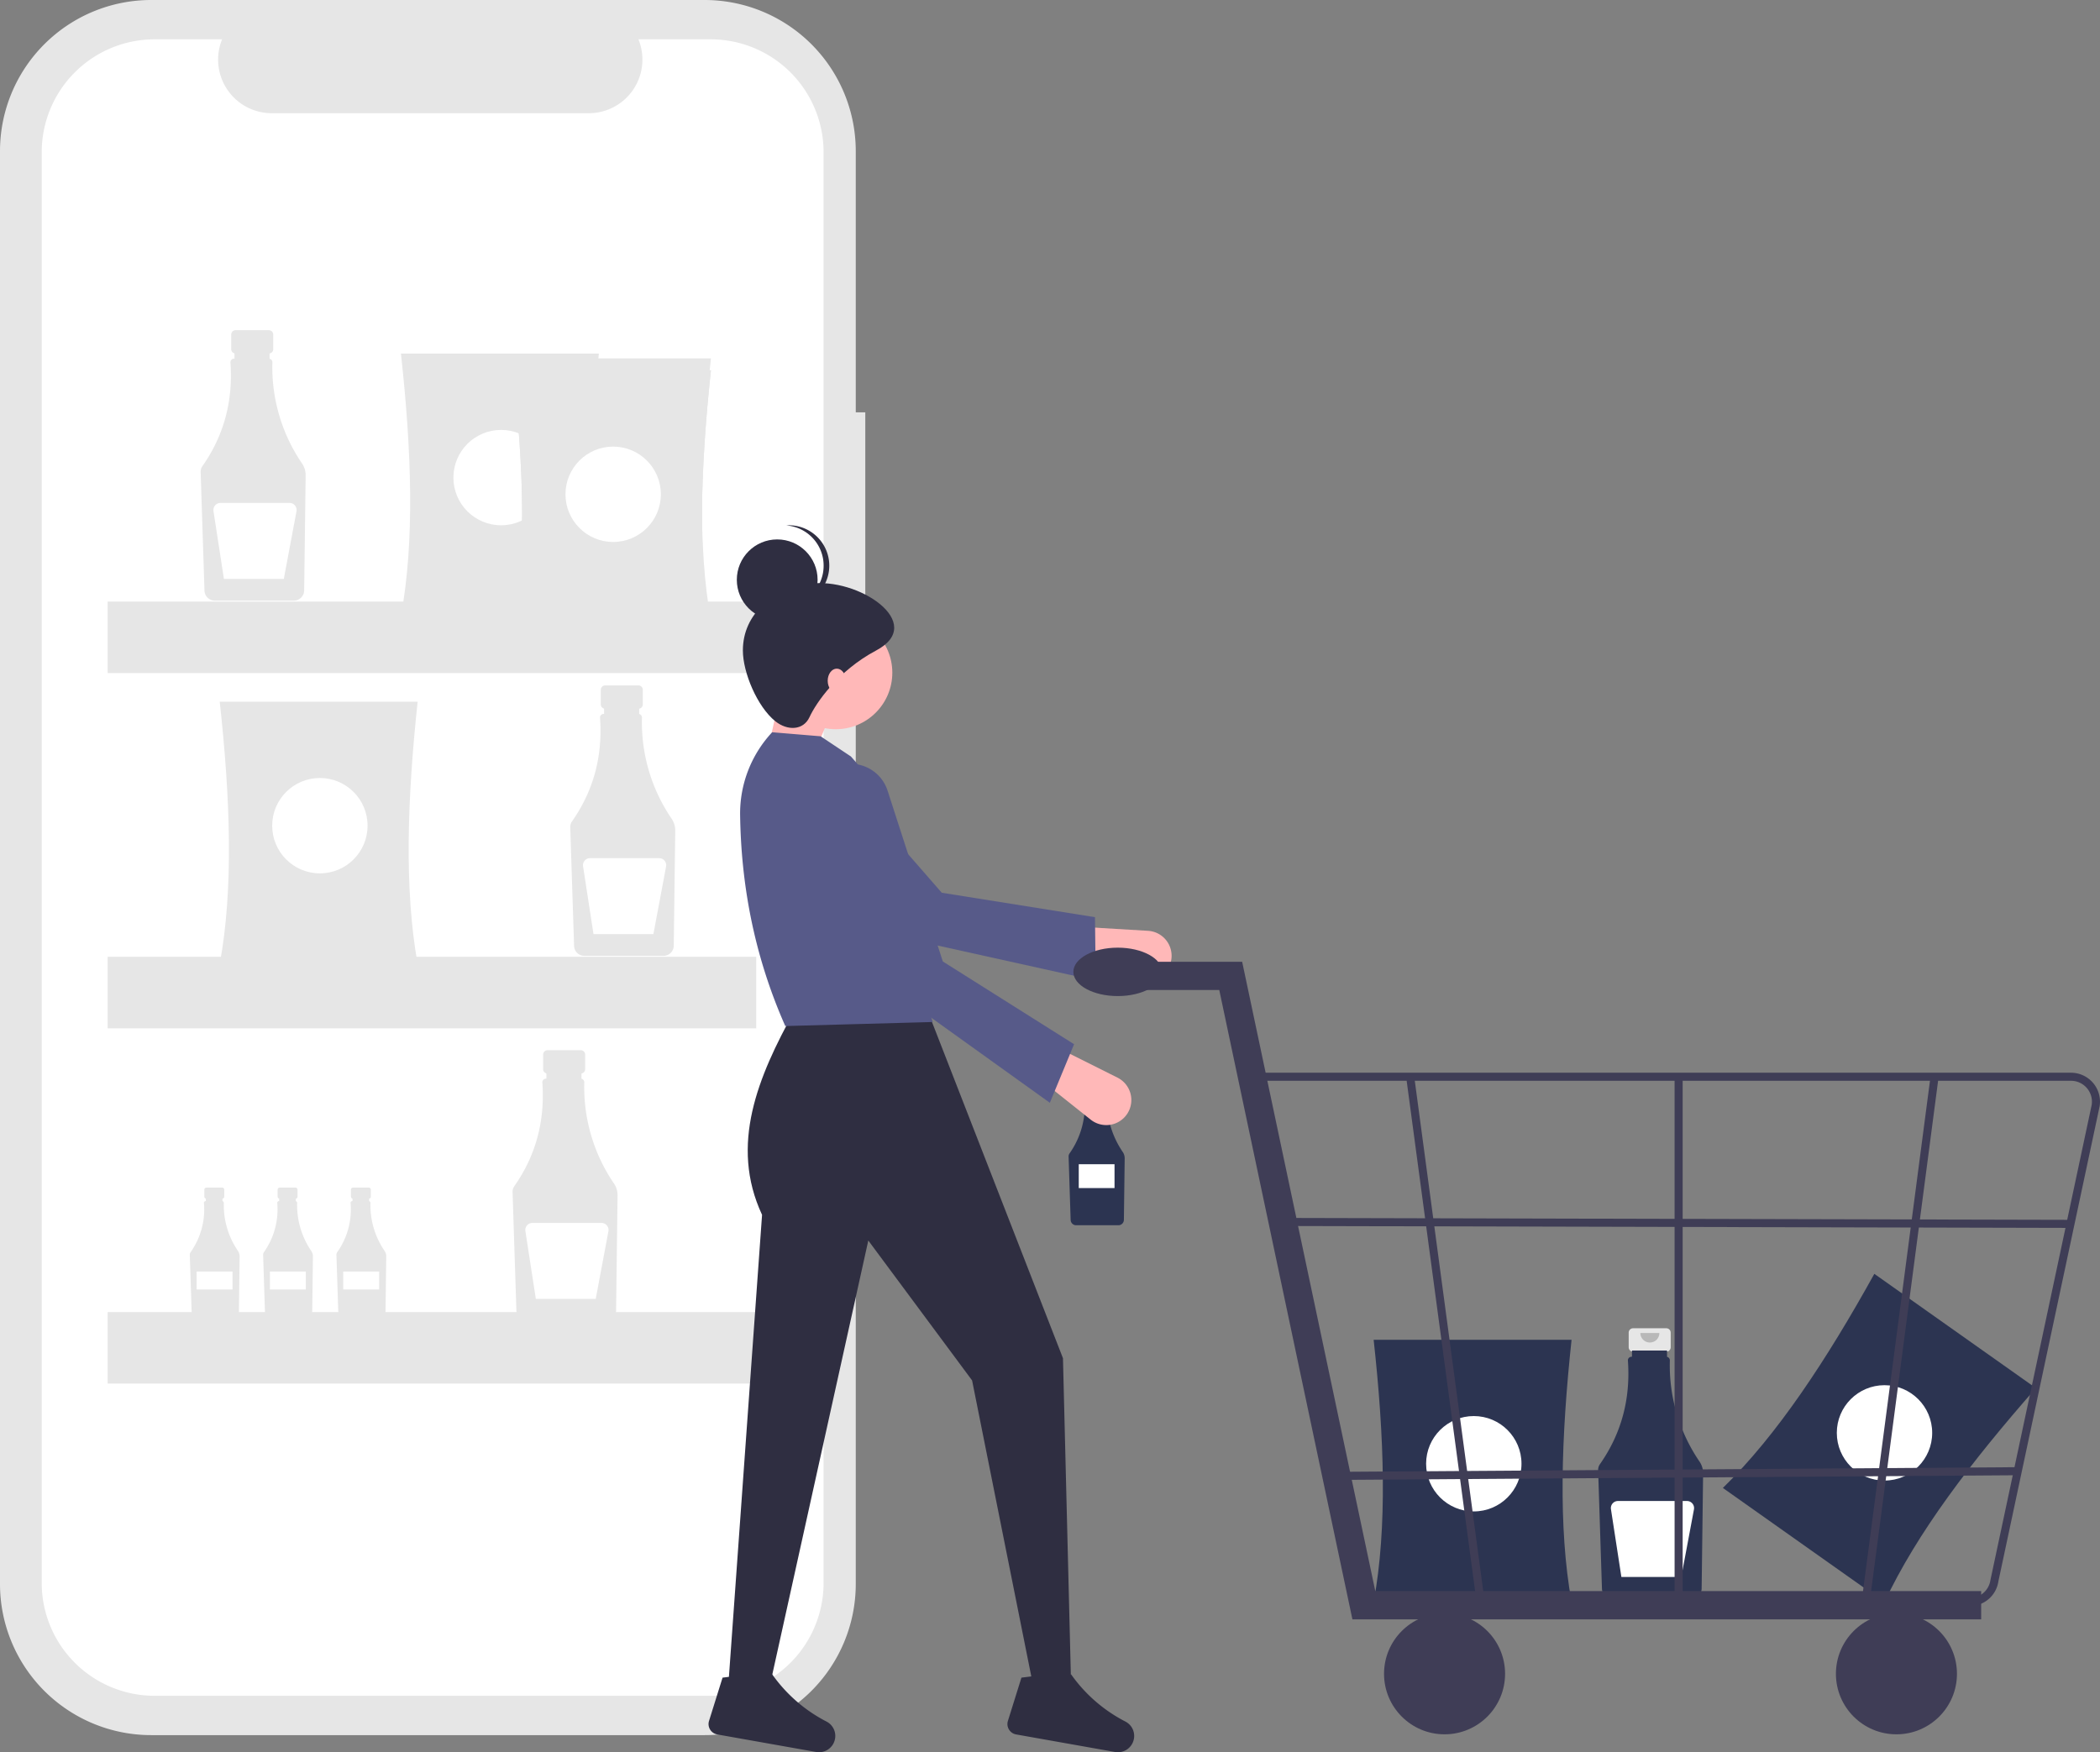 <svg xmlns="http://www.w3.org/2000/svg" data-name="Layer 1" width="888" height="741.048"><rect width="100%" height="100%" fill="#808080" stroke="none"/><path d="M365.896 174.38h-4.032V63.927A63.927 63.927 0 0 0 297.937 0H63.927A63.927 63.927 0 0 0 0 63.927v605.954a63.927 63.927 0 0 0 63.927 63.927h234.01a63.927 63.927 0 0 0 63.927-63.927V253.003h4.032Z" fill="#e6e6e6"/><path d="M300.516 16.632H269.97a22.681 22.681 0 0 1-21 31.247H114.91a22.681 22.681 0 0 1-21-31.247H65.38a47.74 47.74 0 0 0-47.74 47.74v605.064a47.74 47.74 0 0 0 47.74 47.74h235.136a47.74 47.74 0 0 0 47.74-47.74V64.372a47.74 47.74 0 0 0-47.74-47.74Z" fill="#fff"/><path d="M113.672 139.635H99.633a1.861 1.861 0 0 0-1.861 1.861v6.162a1.861 1.861 0 0 0 1.861 1.862h2.327v9.233h9.386v-9.233h2.326a1.861 1.861 0 0 0 1.862-1.862v-6.162a1.861 1.861 0 0 0-1.862-1.861Z" fill="#e6e6e6"/><path d="M127.734 196.032a72.178 72.178 0 0 1-12.557-42.794 1.522 1.522 0 0 0-1.188-1.519v-2.663H99.162v2.626h-.204a1.521 1.521 0 0 0-1.52 1.523q0 .056.004.111 1.752 24.425-11.833 43.808a4.193 4.193 0 0 0-.759 2.54l1.621 50.152a4.341 4.341 0 0 0 4.305 4.19h33.537a4.343 4.343 0 0 0 4.307-4.264l.625-48.693a8.788 8.788 0 0 0-1.51-5.017Z" fill="#e6e6e6"/><path d="M122.425 212.69H93.234a2.997 2.997 0 0 0-2.962 3.453l4.41 28.673h25.33l5.359-28.576a2.997 2.997 0 0 0-2.946-3.55Z" fill="#fff"/><path d="M269.957 289.87h-14.04a1.861 1.861 0 0 0-1.86 1.86v6.163a1.861 1.861 0 0 0 1.86 1.861h2.327v9.233h9.386v-9.233h2.327a1.861 1.861 0 0 0 1.861-1.861v-6.162a1.861 1.861 0 0 0-1.861-1.862Z" fill="#e6e6e6"/><path d="M284.019 346.266a72.178 72.178 0 0 1-12.557-42.793 1.522 1.522 0 0 0-1.188-1.52v-2.662h-14.828v2.626h-.204a1.521 1.521 0 0 0-1.52 1.523q0 .055.005.11 1.752 24.426-11.834 43.808a4.193 4.193 0 0 0-.759 2.541l1.622 50.152a4.341 4.341 0 0 0 4.304 4.19h33.537a4.343 4.343 0 0 0 4.307-4.264l.625-48.693a8.788 8.788 0 0 0-1.51-5.018Z" fill="#e6e6e6"/><path d="M278.71 362.925h-29.192a2.997 2.997 0 0 0-2.962 3.453l4.411 28.673h25.33l5.358-28.577a2.997 2.997 0 0 0-2.945-3.55Z" fill="#fff"/><path d="M93.935 502.257h-6.66a.883.883 0 0 0-.882.883v2.923a.883.883 0 0 0 .883.883h1.103v4.38h4.452v-4.38h1.104a.883.883 0 0 0 .883-.883v-2.923a.883.883 0 0 0-.883-.883Z" fill="#e6e6e6"/><path d="M100.605 529.008a34.237 34.237 0 0 1-5.956-20.298.722.722 0 0 0-.564-.721v-1.263h-7.033v1.245h-.097a.722.722 0 0 0-.72.723l.001.053a31.246 31.246 0 0 1-5.613 20.78 1.989 1.989 0 0 0-.36 1.205l.77 23.789a2.06 2.06 0 0 0 2.041 1.987h15.908a2.06 2.06 0 0 0 2.043-2.022l.297-23.097a4.168 4.168 0 0 0-.717-2.38Z" fill="#e6e6e6"/><path fill="#fff" d="M83.137 537.753h15.179v7.59H83.137z"/><path d="M124.935 502.257h-6.66a.883.883 0 0 0-.882.883v2.923a.883.883 0 0 0 .883.883h1.103v4.38h4.452v-4.38h1.104a.883.883 0 0 0 .883-.883v-2.923a.883.883 0 0 0-.883-.883Z" fill="#e6e6e6"/><path d="M131.605 529.008a34.237 34.237 0 0 1-5.956-20.298.722.722 0 0 0-.564-.721v-1.263h-7.033v1.245h-.097a.722.722 0 0 0-.72.723l.001.053a31.246 31.246 0 0 1-5.613 20.78 1.989 1.989 0 0 0-.36 1.205l.77 23.789a2.06 2.06 0 0 0 2.041 1.987h15.908a2.06 2.06 0 0 0 2.043-2.022l.297-23.097a4.168 4.168 0 0 0-.717-2.38Z" fill="#e6e6e6"/><path fill="#fff" d="M114.137 537.753h15.179v7.59h-15.179z"/><path d="M155.935 502.257h-6.66a.883.883 0 0 0-.882.883v2.923a.883.883 0 0 0 .883.883h1.103v4.38h4.452v-4.38h1.104a.883.883 0 0 0 .883-.883v-2.923a.883.883 0 0 0-.883-.883Z" fill="#e6e6e6"/><path d="M162.605 529.008a34.237 34.237 0 0 1-5.956-20.298.722.722 0 0 0-.564-.721v-1.263h-7.033v1.245h-.097a.722.722 0 0 0-.72.723l.001.053a31.246 31.246 0 0 1-5.613 20.78 1.989 1.989 0 0 0-.36 1.205l.77 23.789a2.06 2.06 0 0 0 2.041 1.987h15.908a2.06 2.06 0 0 0 2.043-2.022l.297-23.097a4.168 4.168 0 0 0-.717-2.38Z" fill="#e6e6e6"/><path fill="#fff" d="M145.137 537.753h15.179v7.59h-15.179z"/><path d="M245.567 444.137h-14.039a1.861 1.861 0 0 0-1.861 1.861v6.163a1.861 1.861 0 0 0 1.861 1.86h2.327v9.234h9.386v-9.233h2.326a1.861 1.861 0 0 0 1.862-1.861v-6.163a1.861 1.861 0 0 0-1.862-1.861Z" fill="#e6e6e6"/><path d="M259.63 500.534a72.178 72.178 0 0 1-12.558-42.794 1.522 1.522 0 0 0-1.188-1.519v-2.662h-14.827v2.625h-.205a1.521 1.521 0 0 0-1.519 1.524q0 .055.004.11 1.752 24.425-11.833 43.808a4.193 4.193 0 0 0-.76 2.541l1.622 50.151a4.341 4.341 0 0 0 4.305 4.19h33.537a4.343 4.343 0 0 0 4.307-4.264l.625-48.692a8.788 8.788 0 0 0-1.51-5.018Z" fill="#e6e6e6"/><path d="M254.32 517.193H225.13a2.997 2.997 0 0 0-2.963 3.452l4.412 28.674h25.33l5.358-28.577a2.997 2.997 0 0 0-2.946-3.55Z" fill="#fff"/><path d="M253.232 260.462h-83.688c5.85-31.633 4.505-69.831 0-110.911h83.688c-4.385 41.08-5.696 79.278 0 110.911Z" fill="#e6e6e6"/><circle cx="211.892" cy="201.982" r="20.166" fill="#fff"/><path d="M176.602 407.672H92.914c5.851-31.633 4.505-69.832 0-110.911h83.688c-4.385 41.08-5.695 79.278 0 110.911Z" fill="#e6e6e6"/><circle cx="135.262" cy="349.192" r="20.166" fill="#fff"/><path d="M300.621 267.52h-83.688c5.851-31.633 4.505-69.831 0-110.911h83.688c-4.385 41.08-5.695 79.278 0 110.911Z" fill="#e6e6e6"/><circle cx="259.281" cy="209.04" r="20.166" fill="#fff"/><path d="M300.621 262.479h-83.688c5.851-31.633 4.505-69.832 0-110.911h83.688c-4.385 41.08-5.695 79.278 0 110.911Z" fill="#e6e6e6"/><circle cx="259.281" cy="203.998" r="20.166" fill="#fff"/><path d="M300.621 267.52h-83.688c5.851-31.633 4.505-69.831 0-110.911h83.688c-4.385 41.08-5.695 79.278 0 110.911Z" fill="#e6e6e6"/><circle cx="259.281" cy="209.04" r="20.166" fill="#fff"/><path fill="#e6e6e6" d="M45.525 254.413h274.254v30.249H45.525zM45.525 404.647h274.254v30.249H45.525zM45.525 554.882h274.254v30.249H45.525z"/><path d="m796.855 677.599-68.325-48.326c23.043-22.447 44.002-54.41 64.046-90.55l68.324 48.325c-27.301 31.006-50.429 61.436-64.045 90.55Z" fill="#2c3451"/><circle cx="796.873" cy="605.982" r="20.166" fill="#fff"/><path d="M467.262 457.078h-7.5a.994.994 0 0 0-.994.995v3.292a.994.994 0 0 0 .994.994h1.243v4.932h5.015v-4.932h1.242a.994.994 0 0 0 .995-.994v-3.292a.994.994 0 0 0-.995-.995Z" fill="#e6e6e6"/><path d="M474.774 487.206a38.558 38.558 0 0 1-6.708-22.86.813.813 0 0 0-.634-.812v-1.423h-7.921v1.403h-.11a.813.813 0 0 0-.811.814q0 .03.002.059a35.19 35.19 0 0 1-6.322 23.403 2.24 2.24 0 0 0-.405 1.357l.866 26.792a2.32 2.32 0 0 0 2.3 2.238h17.916a2.32 2.32 0 0 0 2.3-2.278l.334-26.012a4.695 4.695 0 0 0-.807-2.68Z" fill="#2c3451"/><path d="M621.699 537.627a2.145 2.145 0 0 1-4.29 0" transform="translate(-156 -79.476)" opacity=".2" style="isolation:isolate"/><path fill="#fff" d="M456.161 492.368h15.124v10.083h-15.124z"/><path d="M704.602 561.742h-14.039a1.861 1.861 0 0 0-1.861 1.861v6.162a1.861 1.861 0 0 0 1.861 1.862h2.327v9.233h9.386v-9.233h2.326a1.861 1.861 0 0 0 1.862-1.862v-6.162a1.861 1.861 0 0 0-1.862-1.861Z" fill="#e6e6e6"/><path d="M718.664 618.139a72.178 72.178 0 0 1-12.557-42.794 1.522 1.522 0 0 0-1.188-1.519v-2.663h-14.827v2.626h-.204a1.521 1.521 0 0 0-1.52 1.524q0 .055.004.11 1.752 24.425-11.833 43.808a4.193 4.193 0 0 0-.759 2.54l1.621 50.152a4.341 4.341 0 0 0 4.305 4.19h33.537a4.343 4.343 0 0 0 4.307-4.264l.625-48.693a8.788 8.788 0 0 0-1.51-5.017Z" fill="#2c3451"/><path d="M857.676 643.226a4.016 4.016 0 0 1-8.032 0" transform="translate(-156 -79.476)" opacity=".2" style="isolation:isolate"/><path d="M713.355 634.797h-29.191a2.997 2.997 0 0 0-2.963 3.453l4.412 28.673h25.33l5.358-28.576a2.997 2.997 0 0 0-2.946-3.55Z" fill="#fff"/><path d="M664.546 677.52h-83.688c5.851-31.633 4.505-69.832 0-110.912h83.688c-4.385 41.08-5.695 79.279 0 110.912Z" fill="#2c3451"/><circle cx="623.206" cy="619.039" r="20.166" fill="#fff"/><path fill="#ffb8b8" d="m322.243 328.466 18.787-1.708 11.956-29.034-21.349-11.956-9.394 42.698zM494.66 408.174a10.593 10.593 0 0 0-9.201-14.517l-29.17-1.739-4.295 14.282 30.029 8.247a10.593 10.593 0 0 0 12.637-6.273Z"/><path d="m463.339 414.687-.321-26.8-64.793-10.338L348.31 320.3a16.338 16.338 0 0 0-21.295-2.912 16.338 16.338 0 0 0-2.846 24.922l41.18 50.678Z" fill="#575a89"/><path d="M307.726 716.167h17.079l42.363-191.534 43.887 59.169 25.62 128.095H452.9l-3.416-137.489-57.216-146.882h-56.362c-15.402 27.875-27.484 56.609-13.663 86.25Z" fill="#2f2e41"/><path d="M426.204 727.8a4.457 4.457 0 0 0 3.476 5.719l41.793 7.416a6.876 6.876 0 0 0 7.801-4.713 6.834 6.834 0 0 0-3.342-8.126 63.902 63.902 0 0 1-23.048-20.038c-4.594 4.277-9.728 3.875-15.18.723l-5.782.723ZM299.818 727.8a4.457 4.457 0 0 0 3.475 5.719l41.793 7.416a6.876 6.876 0 0 0 7.801-4.713 6.834 6.834 0 0 0-3.342-8.126 63.902 63.902 0 0 1-23.048-20.038c-4.594 4.277-9.728 3.875-15.18.723l-5.782.723Z" fill="#2f2e41"/><circle cx="353.413" cy="284.487" r="23.911" fill="#ffb8b8"/><path d="m332.064 433.931 62.339-1.708-18.308-57.62c11.378-18.239-.073-36.46-16.278-54.676l-12.81-8.54-20.494-1.708a50.314 50.314 0 0 0-13.55 35.05c.406 27.827 5.334 58.12 19.1 89.202Z" fill="#575a89"/><path d="M475.291 472.716a10.593 10.593 0 0 0-2.749-16.966l-26.133-13.075-9.567 11.441 24.363 19.395a10.593 10.593 0 0 0 14.086-.795Z" fill="#ffb8b8"/><path d="m443.933 466.382 10.248-24.765-55.502-34.994-23.37-72.268a16.338 16.338 0 0 0-18.432-11.054 16.338 16.338 0 0 0-12.421 21.793l17.923 62.791Z" fill="#575a89"/><path d="M314.13 275.093c0 9.304 6.042 23.713 13.664 29.89 5.128 4.155 11.904 3.98 14.517-1.709 2.68-5.835 11.92-19.552 28.181-28.18 21.678-11.503-7.688-31.182-28.18-28.181-15.4 2.254-28.182 12.617-28.182 28.18Z" fill="#2f2e41"/><circle cx="328.648" cy="245.205" r="17.079" fill="#2f2e41"/><path d="M348.289 239.227a17.069 17.069 0 0 0-15.798-17.015c.424-.031.848-.064 1.28-.064a17.08 17.08 0 0 1 0 34.158c-.432 0-.856-.033-1.28-.064a17.069 17.069 0 0 0 15.798-17.015Z" fill="#2f2e41"/><ellipse cx="353.84" cy="287.903" rx="3.843" ry="5.124" fill="#ffb8b8"/><path fill="#3f3d56" d="M837.751 684.845H571.879l-56.301-266.151h-48.049v-11.942h57.729l56.301 266.15h256.192v11.943z"/><circle cx="610.841" cy="707.877" r="25.591" fill="#3f3d56"/><circle cx="801.923" cy="707.877" r="25.591" fill="#3f3d56"/><path d="M832.903 679.22H574.225l-45.641-225.55h347.151a12.265 12.265 0 0 1 12.116 14.166l-42.833 201.025a12.204 12.204 0 0 1-12.115 10.36Zm-255.869-3.411h255.87a8.806 8.806 0 0 0 8.742-7.478l42.833-201.025a8.85 8.85 0 0 0-8.744-10.225h-343.01Z" fill="#3f3d56"/><path fill="#3f3d56" d="m624.513 678.499-29.89-222.846 3.366-.556 29.89 222.846-3.366.556zM790.712 676.788l-3.369-.546 29.017-221.14 3.369.546-29.017 221.14zM708.115 455.375h3.412v222.846h-3.412z"/><path fill="#3f3d56" d="m546.005 518.5.008-3.412 330.295.8-.008 3.412zM562.83 622.478 853 620.494l.024 3.412-290.171 1.984z"/><ellipse cx="472.648" cy="411.017" rx="18.767" ry="10.237" fill="#3f3d56"/></svg>